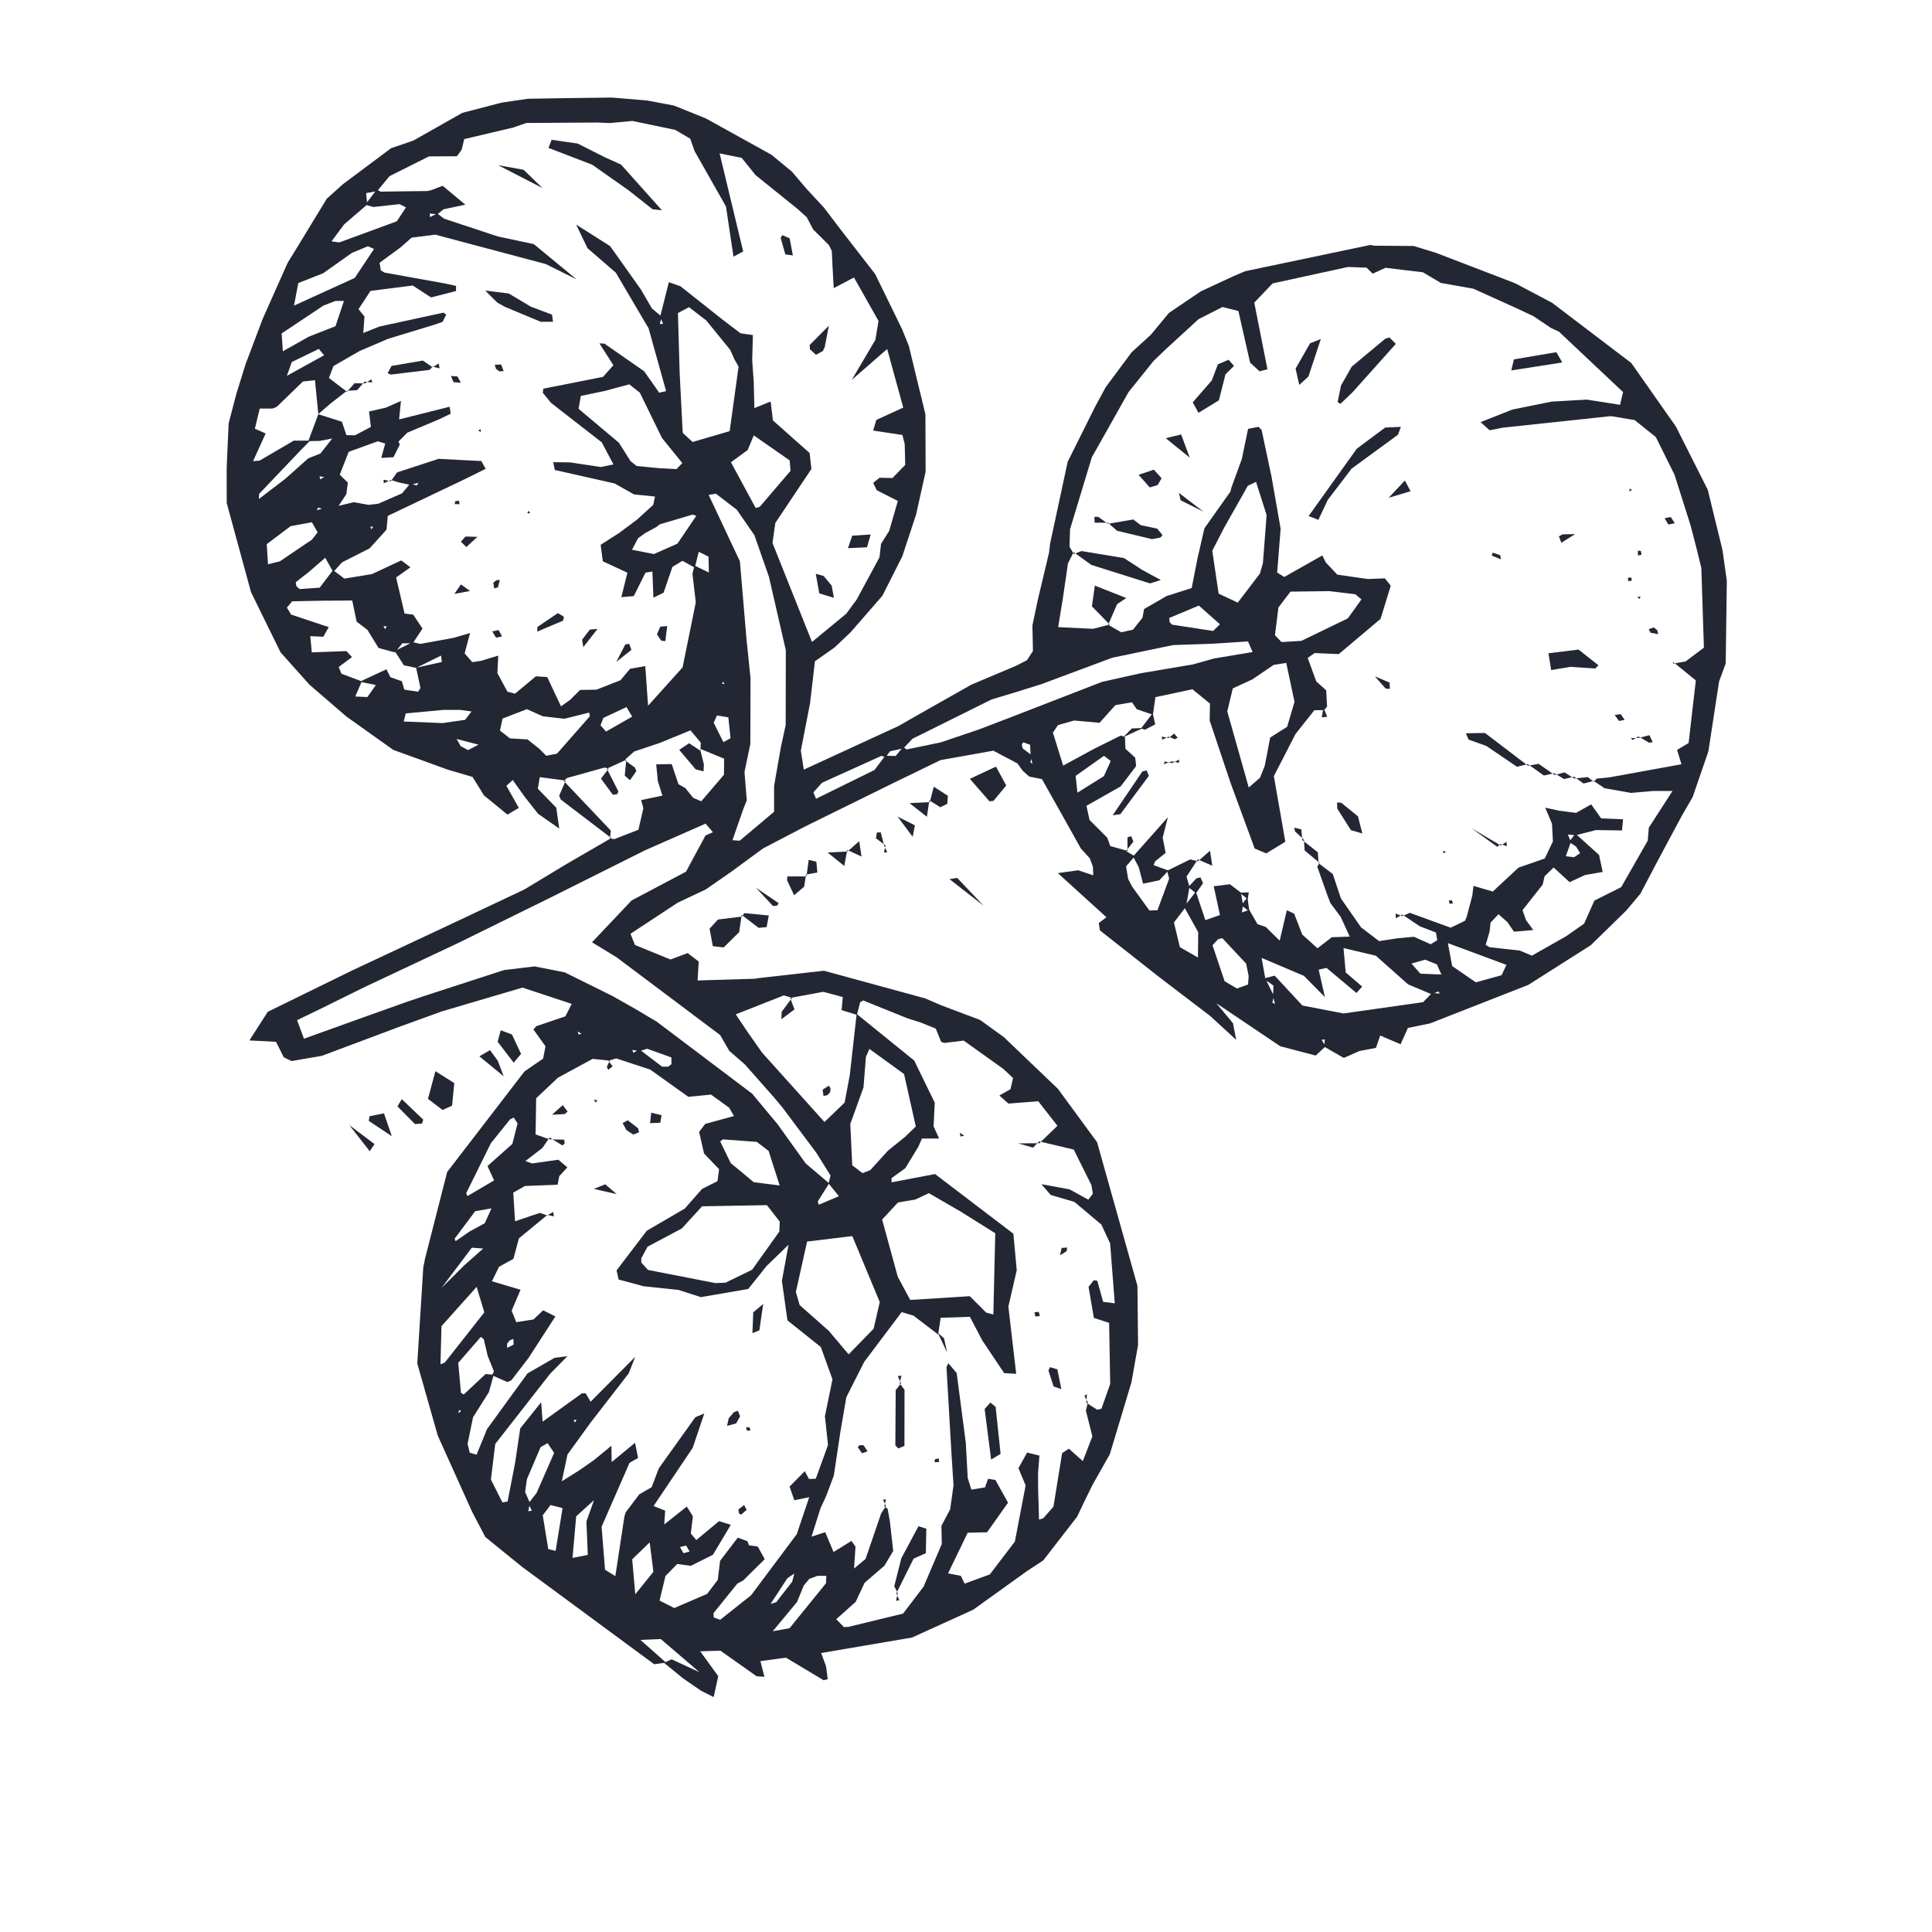 <?xml version="1.0" encoding="utf-8"?>
<!-- Generator: Adobe Illustrator 15.0.2, SVG Export Plug-In . SVG Version: 6.00 Build 0)  -->
<!DOCTYPE svg PUBLIC "-//W3C//DTD SVG 1.1//EN" "http://www.w3.org/Graphics/SVG/1.1/DTD/svg11.dtd">
<svg version="1.1" id="Layer_1" xmlns="http://www.w3.org/2000/svg" xmlns:xlink="http://www.w3.org/1999/xlink" x="0px" y="0px"
	 width="66px" height="66px" viewBox="0 0 66 66" enable-background="new 0 0 66 66" xml:space="preserve">
<g>
	<polygon fill="#232734" points="38.707,29.257 38.902,29.627 39.049,30.188 39.602,30.073 39.918,29.74 39.408,29.554 
		39.464,29.422 39.819,29.136 39.719,28.616 39.896,27.919 38.707,29.257 	"/>
	<polygon fill="#232734" points="51.268,28.883 50.262,28.29 51.146,28.926 51.261,28.836 51.268,28.883 	"/>
	<polygon fill="#232734" points="44.545,28.686 44.568,29.053 45.081,29.48 45.043,29.486 45.02,29.118 44.487,28.696 
		44.545,28.686 	"/>
	<polygon fill="#232734" points="40.917,29.358 41.413,29.574 41.336,29.062 40.925,29.422 40.917,29.358 	"/>
	<polygon fill="#232734" points="53.108,26.476 52.56,26.093 52.197,26.158 52.194,26.103 52.742,26.493 53.102,26.415 
		53.108,26.476 	"/>
	<polygon fill="#232734" points="40.591,30.304 40.858,30.514 41.097,30.172 41.011,29.976 40.878,30 40.591,30.304 	"/>
	<polygon fill="#232734" points="44.487,28.696 44.455,28.333 44.21,28.275 44.241,28.404 44.545,28.686 44.487,28.696 	"/>
	<polygon fill="#232734" points="38.464,29.073 38.718,28.751 38.643,28.565 38.517,28.602 38.515,29.069 38.464,29.073 	"/>
	<polygon fill="#232734" points="39.378,24.364 38.977,24.886 39.114,24.928 39.464,24.745 39.378,24.364 	"/>
	<polygon fill="#232734" points="39.046,24.871 38.667,24.884 38.37,25.184 39.046,24.871 	"/>
	<polygon fill="#232734" points="53.771,26.532 54.096,26.767 54.444,26.677 54.447,26.71 54.241,26.547 53.776,26.595 
		53.771,26.532 	"/>
	<polygon fill="#232734" points="39.32,17.25 38.937,16.978 39.32,17.25 	"/>
	<polygon fill="#232734" points="37.849,17.895 37.518,17.656 37.384,17.658 37.395,17.855 37.846,17.857 37.849,17.895 	"/>
	<polygon fill="#232734" points="49.635,30.859 49.599,30.754 49.491,30.767 49.524,30.875 49.635,30.859 	"/>
	<polygon fill="#232734" points="42.614,30.649 42.404,30.926 42.682,31.141 42.614,30.649 	"/>
	<polygon fill="#232734" points="55.982,25.21 55.708,25.216 55.775,25.278 55.974,25.157 55.982,25.21 	"/>
	<polygon fill="#232734" points="45.196,24.257 45.154,24.508 45.34,24.484 45.242,24.251 45.196,24.257 	"/>
	<polygon fill="#232734" points="42.35,30.498 42.623,30.715 42.661,30.483 42.35,30.498 	"/>
	<polygon fill="#232734" points="40.034,26.006 40.277,26.061 40.28,25.949 40.043,26.069 40.034,26.006 	"/>
	<polygon fill="#232734" points="47.909,31.297 47.674,31.208 47.687,31.37 47.902,31.241 47.909,31.297 	"/>
	<polygon fill="#232734" points="39.92,25.165 40.138,25.255 40.231,25.202 40.109,25.059 39.926,25.212 39.92,25.165 	"/>
	<path fill="#232734" d="M45.23,35.753l0.031-0.245l-0.11,0.013l0.129,0.227l-0.334,0.311l-1.212-0.318l-2.181-1.469l0.568,0.684
		l0.109,0.567l-0.887-0.815l-1.744-1.33l-2.025-1.595l-0.038-0.252l0.262-0.196l-1.661-1.508l0.695-0.097l0.517,0.172l-0.015-0.299
		l-0.105-0.281l-0.305-0.336l-0.662-1.184l-0.668-1.186l-0.436-0.087l-0.225-0.203l-0.173-0.245l-0.827-0.436l-1.804,0.322
		l-1.757,0.854l-2.846,1.402l-1.458,0.76l-1.091,0.801l-0.867,0.601l-0.956,0.451L21.538,31.9l0.154,0.382l1.213,0.496l0.586-0.219
		l0.379,0.289l-0.04,0.646l1.943-0.058l0.148-0.023l2.227-0.251l3.457,0.944l0.55,0.237l1.326,0.5l0.814,0.588l1.845,1.765
		l1.338,1.823l1.379,4.908l0.021,2.022l-0.228,1.281l-0.736,2.448l-0.593,1.05l-0.265,0.54l-0.258,0.542l-1.157,1.494l-0.568,0.375
		l-1.827,1.312l-2.09,0.95l-3.104,0.529l0.168,0.454l0.058,0.439l-0.141,0.037l-1.286-0.771l-0.874,0.118l0.137,0.535l-0.267-0.018
		l-1.236-0.874l-0.691,0.021l0.616,0.849l-0.155,0.716l-0.425-0.214l-0.621-0.426l-0.652-0.533l0.26-0.118l0.949,0.437l-1.319-1.13
		l-0.696,0.029l0.876,0.777l-0.405,0.055l-4.52-3.332l-1.248-1.014l-0.448-0.854l-1.178-2.613l-0.699-2.462l0.205-3.281l0.059-0.297
		l0.757-2.963l2.642-3.436l0.636-0.438l0.081-0.419l-0.412-0.577l0.101-0.112l0.992-0.336l0.214-0.425l-1.68-0.556l-2.753,0.812
		l-1.417,0.513l-2.687,1.007l-1.036,0.177l-0.262-0.129l-0.267-0.528l-0.908-0.047l0.628-0.979l2.889-1.415l3.552-1.665l2.323-1.098
		l1.413-0.853l1.563-0.907l-0.05,0.013l0.146,0.028l0.826-0.322l0.169-0.736l-0.076-0.277l0.726-0.152l-0.155-0.492l-0.057-0.576
		l0.53-0.01l0.231,0.688l0.232,0.129l0.271,0.336l0.276,0.117l0.776-0.907l0.003-0.549l-0.82-0.338l0.013,0.062l0.011-0.271
		l-0.352-0.419l-1.055,0.432l-0.868,0.29l-0.324,0.29l0.054-0.009l-0.662,0.304l0.061-0.005l-0.146-0.03l-1.275,0.355l-0.113,0.097
		l0.064-0.009l-0.885-0.117l-0.066,0.395l0.63,0.648l0.102,0.714L18.381,27.8l-0.463-0.588l-0.402-0.566l-0.217,0.2l0.425,0.753
		l-0.389,0.229l-0.802-0.657l-0.391-0.63l-0.851-0.25l-0.991-0.361l-0.861-0.31l-1.602-1.14l-1.264-1.089l-0.989-1.106l-1.01-2.059
		l-0.829-3.043l-0.001-1.209l0.067-1.513l0.266-1.017l0.313-1.005l0.585-1.549l0.854-1.917l0.239-0.386l1.096-1.8l0.559-0.501
		l1.637-1.223l0.758-0.26l1.677-0.948l1.349-0.351l0.892-0.13l1.36-0.022l1.513-0.019l1.202,0.101l0.912,0.172l1.095,0.442
		l2.233,1.237l0.704,0.58l0.485,0.572l0.613,0.662L28.7,7.82l1.197,1.542l0.921,1.887l0.227,0.56l0.569,2.346l0.006,1.961
		l-0.325,1.463l-0.472,1.429l-0.68,1.345l-1.087,1.248l-0.546,0.518l-0.671,0.472l-0.165,1.424l-0.316,1.632l0.101,0.645l3.235-1.49
		l1.048-0.598l1.442-0.815l1.528-0.645l0.373-0.192l0.202-0.312l-0.018-0.874l0.187-0.887l0.383-1.608l0.034-0.299l0.6-2.795
		l0.941-1.889l0.358-0.66l0.883-1.19l0.668-0.611l0.609-0.736l1.086-0.736l1.097-0.51l0.417-0.179l4.279-0.898l0.147,0.026
		l1.332,0.009l0.743,0.226l2.663,1.022l0.136,0.063l1.193,0.632l2.703,2.055l1.525,2.173l1.087,2.157l0.504,2.065l0.147,1.048
		l-0.038,2.822l-0.226,0.613l-0.366,2.389l-0.537,1.56l-0.377,0.653l-0.781,1.457l-0.628,1.195l-0.483,0.574l-1.215,1.186
		l-2.131,1.353l-3.359,1.317l-0.753,0.153l-0.251,0.558l-0.696-0.299l-0.145,0.423l-0.569,0.108l-0.528,0.235L45.23,35.753
		L45.23,35.753z M11.171,16.31l-0.255-0.038l0.024,0.102l0.222-0.127l0.425-0.05l0.296,0.289l-0.051,0.394l-0.309,0.469l-0.43,0.053
		l-0.229-0.062l-0.041,0.089l0.264-0.077l0.43-0.06l0.571-0.137l0.502,0.092l0.333-0.039l0.811-0.354l0.278-0.334l0.229,0.064
		l0.054-0.091l-0.276,0.071l-0.408-0.087l-0.262-0.082l0.005,0.046l0.209-0.302l1.419-0.464l1.462,0.075l0.146,0.267l-0.64,0.318
		l-2.702,1.288l-0.045,0.472l-0.577,0.638l-0.942,0.478l-0.3,0.332l-0.274-0.489l-0.554,0.481l-0.453,0.354l0.022,0.139l0.111,0.095
		l0.685-0.048l0.458-0.601l0.383,0.292l0.946-0.155l1-0.467l0.313,0.235l-0.489,0.349l0.289,1.232l0.294,0.036l0.319,0.477
		l-0.332,0.502h-0.356l-0.254,0.312l-0.559-0.151l-0.382-0.62l-0.368-0.28l-0.15-0.722l-1.02,0.007l-1.032,0.02l-0.18,0.215
		l0.144,0.238l1.285,0.429l-0.184,0.329l-0.446-0.021l0.051,0.555l1.186-0.044l0.187,0.206l-0.455,0.338l0.095,0.229l0.696,0.261
		l-0.223,0.517l0.413,0.019l0.29-0.411l-0.552-0.112l0.914-0.426l0.135,0.27l0.39,0.138l0.086,0.287l0.469,0.072l0.082-0.125
		l-0.149-0.695l0.879-0.195l-0.027-0.219l-0.851,0.419l-0.419-0.088l-0.313-0.489l0.613-0.302l0.264,0.06l1.133-0.206l0.563-0.165
		l-0.184,0.696l0.261,0.298l0.298-0.044l0.589-0.179l-0.029,0.598l0.342,0.634l0.26,0.069l0.711-0.593l0.389,0.024l0.47,1.001
		l0.309-0.218l0.343-0.342l0.56-0.009l0.819-0.322l0.329-0.392l0.519-0.092l0.096,1.354l1.179-1.31l0.451-2.219l-0.114-0.983
		l0.07-0.277l0.491,0.239l-0.012-0.543l-0.334-0.166l-0.135,0.542l-0.421-0.233l-0.343,0.208l-0.304,0.884l-0.346,0.166
		l-0.035-0.893l-0.236,0.039l-0.399,0.801l-0.426,0.036l0.208-0.835l-0.84-0.391l-0.074-0.562l0.64-0.411l0.603-0.45l0.552-0.503
		l0.062-0.285L21.66,16.89l-0.664-0.374l-2.043-0.461l-0.054-0.266l0.58,0.007l1.045,0.159l0.433-0.09l-0.4-0.755L18.82,13.76
		l-0.278-0.345l0.018-0.137l2.04-0.404l0.354-0.397l-0.477-0.746l0.17,0.007l1.359,0.945l0.513,0.732l0.237-0.053l-0.6-2.147
		l-1.118-1.899l-0.969-0.839l-0.386-0.804l1.159,0.734l1.052,1.483l0.375,0.644l0.339,0.287l-0.068,0.243l0.114,0.001l-0.105-0.238
		l0.3-1.187l0.396,0.139l1.427,1.13l0.625,0.477l0.423,0.059l-0.024,0.858l0.053,0.753l0.021,0.885l0.555-0.225l0.079,0.647
		l1.253,1.112l0.062,0.546l-1.232,1.842l-0.098,0.685l1.35,3.382l1.169-0.964l0.356-0.482l0.781-1.446l0.052-0.459l0.277-0.437
		l0.298-1.029l-0.722-0.366l-0.121-0.25l0.218-0.177l0.44,0.01l0.436-0.449l-0.017-0.713l-0.079-0.308l-0.998-0.151l0.107-0.364
		l0.92-0.421l-0.549-2.001l-1.21,1.054l0.807-1.368l0.107-0.645l-0.838-1.485l-0.691,0.364L28.44,9.097l-0.024-0.525l-0.103-0.205
		L27.78,7.84l-0.221-0.419L27.23,7.124l-1.419-1.142l-0.473-0.589L24.583,5.24l0.805,3.35l-0.331,0.177l-0.257-1.714l-1.074-1.895
		l-0.147-0.42l-0.513-0.301l-1.46-0.305l-0.774,0.072l-0.443-0.018l-2.405,0.015l-0.426,0.146l0.037-0.005l-1.736,0.41l-0.09,0.366
		l-0.161,0.22l-0.954,0.005l-1.346,0.674l-0.423,0.511l-0.377,0.07l0.037,0.389l-0.789,0.679l-0.431,0.579l0.267,0.037l1.965-0.723
		l0.311-0.474l-0.219-0.111L12.75,7.071l-0.273-0.079l0.396-0.522l0.124,0.076l1.602-0.02l0.141-0.033l0.383-0.146l0.773,0.645
		L15.151,7.15L14.94,7.321l-0.258-0.026l0.01,0.122l0.245-0.124l0.234,0.177l1.839,0.609l1.226,0.26l1.462,1.206L18.645,9.02
		l-3.778-1.004l-0.804,0.102l-0.387,0.339l-0.709,0.52l0.041,0.257l0.127,0.078l2.046,0.368l0.398,0.086l-0.001,0.176l-0.852,0.219
		l-0.626-0.407l-1.443,0.184l-0.41,0.624l0.204,0.251l-0.041,0.562l0.553-0.22l2.188-0.475l0.092,0.069l-0.123,0.246l-0.282,0.098
		l-1.581,0.482l-0.967,0.413l-0.899,0.518l-0.154,0.407l0.619,0.472l-0.006-0.033l-0.552,0.428l-0.424,0.365l-0.114-1.158
		l-0.412,0.046l-0.893,0.865l-0.138,0.058l-0.444,0.002l-0.166,0.687l0.368,0.163l-0.429,0.946l0.222-0.018l1.166-0.682h0.56
		l-0.314,0.319L8.854,16.87l-0.012,0.177l0.902-0.688l0.786-0.701l0.417-0.166l0.46-0.585l0.437-0.042l0.283,0.006l0.543-0.287
		l-0.062-0.526l0.573-0.132l0.516-0.228l-0.063,0.63l1.726-0.433l0.037,0.237l-0.391,0.19l-1.092,0.459l-0.308,0.312l-0.429,0.065
		l-0.272-0.083l-0.993,0.36l-0.318,0.814L11.171,16.31L11.171,16.31z M42.463,30.92l-0.038,0.252l0.252-0.092l0.281,0.491
		l0.281,0.095l0.477,0.468l0.244-1.038l0.25,0.115l0.277,0.715l0.521,0.469l0.489-0.378l0.612-0.021l-0.308-0.671l-0.354-0.479
		l-0.108-0.279l-0.339-0.961l0.079-0.125l-0.037,0.006l0.488,0.372l0.278,0.834l0.69,0.989l0.614,0.468l0.634-0.098l0.554-0.05
		l0.576,0.255l0.223-0.139l-0.044-0.261l-0.549-0.212l-0.606-0.404l0.007,0.057l0.254-0.115l1.396,0.508l0.489-0.235l0.06-0.139
		l0.191-0.727l0.039-0.327l0.66,0.194l0.879-0.818l0.896-0.31l0.279-0.584l-0.031-0.602l-0.232-0.552l0.47,0.103l0.586,0.075
		l0.514-0.291l0.341,0.479l0.748,0.031L55.41,28.37l-0.889-0.014l-0.692,0.177l-0.268-0.024l0.105,0.249l-0.175,0.493l0.284,0.033
		l0.204-0.139l-0.137-0.226l-0.241-0.157l0.217-0.286l0.808,0.729l0.124,0.582l-0.599,0.104l-0.532,0.245l-0.545-0.501l-0.309,0.301
		L52.7,30.22l-0.688,0.872l0.12,0.343l0.247,0.336l-0.659,0.057l-0.224-0.326l-0.305-0.271l-0.271,0.287l-0.032,0.298l-0.135,0.462
		l0.129,0.079l1.037,0.116l0.413,0.173l1.167-0.661l0.615-0.43l0.353-0.79l0.916-0.459l0.907-1.589l0.036-0.442l0.809-1.253h-0.684
		l-0.731,0.065l-0.908-0.161l-0.368-0.248l0.003,0.033l0.097-0.112l0.434-0.043l2.464-0.448l-0.151-0.491l0.394-0.234l0.247-2.139
		l-0.781-0.636l0.009,0.062l0.421-0.073l0.627-0.472l-0.088-2.722l-0.18-0.733l-0.19-0.729l-0.546-1.724l-0.638-1.286l-0.722-0.58
		l-0.81-0.136l-3.706,0.396l-0.441,0.088l-0.307-0.279l1.086-0.429l1.337-0.271l1.206-0.069l1.134,0.178l0.104-0.435l-0.993-0.935
		l-1.199-1.13l-0.271-0.125L52.383,10.8l-0.54-0.254l-1.512-0.684l-1.108-0.196l-0.614-0.364L47.33,9.148l-0.436,0.2l-0.21-0.204
		L46.05,9.12l-2.576,0.562l-0.626,0.656l0.449,2.276l-0.268,0.071l-0.324-0.297l-0.4-1.764l-0.543-0.136l-0.818,0.416l-1.102,1.01
		l-0.434,0.416l-0.855,1.064l-1.256,2.232l-0.742,2.449l-0.019,0.6l0.145,0.25l-0.004-0.065l-0.194,0.387l-0.173,1.188l-0.162,0.989
		l1.195,0.057l0.565-0.145l-0.053,0.007l0.447,0.256l0.4-0.087l0.327-0.409l0.054-0.298l0.771-0.443l0.855-0.274l0.198-1.007
		l0.237-1.032l0.89-1.257l0.029-0.126l0.36-0.988l0.213-1.027l0.357-0.07l0.105,0.107l0.34,1.602l0.31,1.77l-0.118,1.499
		l0.243,0.151l1.299-0.735l0.12,0.24l0.393,0.416l1.04,0.149l0.584-0.023l0.201,0.253l-0.348,1.132l-1.429,1.203l-0.824-0.036
		l-0.236,0.169l0.294,0.803l0.337,0.3l0.031,0.555l-0.097,0.117l-0.046,0.006L44.9,24.262l-0.644,0.813l-0.739,1.44l0.392,2.241
		l-0.652,0.397l-0.396-0.167l-0.823-2.24l-0.714-2.131l0.01-0.58l-0.599-0.489l-1.264,0.27l-0.085,0.602l-0.553-0.191l-0.162-0.236
		l-0.568,0.097l-0.541,0.604l-0.866-0.078l-0.551,0.154l-0.176,0.259l0.35,1.127l1.056-0.573l0.911-0.454l0.142,0.045l0.02,0.407
		l0.333,0.305l0.032,0.285l-0.529,0.695l-0.68,0.387l-0.489,0.275l0.105,0.484l0.606,0.606l0.104,0.286l0.587,0.167l-0.051,0.004
		l0.301,0.177l-0.299,0.345l0.07,0.425l0.131,0.258l0.596,0.825l0.276-0.008l0.399-1.079l-0.069-0.271l0.787-0.386l0.269,0.063
		l-0.008-0.064l-0.386,0.589l0.103,0.352l-0.12,0.674l-0.412,0.54l0.203,0.843l0.617,0.354l0.009-0.866l-0.483-0.866l0.402-0.52
		l0.325,0.975l0.499-0.174l-0.213-0.983l0.552-0.07l0.379,0.289L42.463,30.92L42.463,30.92z M16.584,24.258L16.15,24.31l-0.42-0.058
		l-0.585-0.001l-1.284,0.121l-0.069,0.276l1.327,0.053l0.77-0.11l0.256-0.337l0.433-0.062L17,23.9L16.584,24.258L16.584,24.258z
		 M35.208,25.821l-0.019-0.379l-0.233-0.083l-0.051,0.08l0.032,0.129l0.331,0.247l-0.069,0.224l0.073,0.054L35.208,25.821
		L35.208,25.821z M43.488,34.034l0.015-0.364l-0.339-0.241l0.381-0.099l0.947,1.02l1.406,0.271l2.717-0.385l0.298-0.31l0.274,0.013
		l-0.056-0.072l-0.214,0.103l-0.815-0.343L47,32.648l-1.103-0.26l0.075,0.833l0.562,0.482l-0.196,0.218l-1.022-0.856l-0.268,0.059
		l0.213,0.939l-0.719-0.728l-1.443-0.611l0.123,0.692l0.299,0.613l-0.056,0.223l0.09,0.044L43.488,34.034L43.488,34.034z
		 M21.849,35.908l-0.247-0.042l0.034,0.1l0.203-0.12l0.776,0.591l0.211,0.002l0.111-0.085l-0.001-0.23l-0.826-0.297L21.849,35.908
		L21.849,35.908z M30.241,25.819l0.359,0.005l0.253-0.312l0.118,0.09l1.165-0.241l1.286-0.435l0.986-0.376l3.238-1.256l1.332-0.297
		l1.773-0.299l0.713-0.201l1.327-0.223l-0.157-0.362l-1.207,0.078l-1.355,0.047l-2.074,0.432l-2.402,0.895l-0.861,0.271
		l-0.864,0.261l-2.7,1.341l-0.309,0.327l-0.459,0.102l-0.152,0.212l-0.136-0.058l-2.034,0.92l-0.293,0.327l0.089,0.22l1.996-0.983
		L30.241,25.819L30.241,25.819z M18.051,51.359l0.278-0.354l0.601-1.373l-0.223-0.331l-0.239,0.135L18,50.531l-0.061,0.438
		l0.167,0.383l-0.062,0.272l0.124-0.015L18.051,51.359L18.051,51.359z M26.994,34.092l0.064-0.006l-0.281-0.082l-1.642,0.648
		l0.403,0.602l0.498,0.708l2.129,2.367l0.688-0.661l0.177-0.94l0.234-2.091l1.967,1.593l0.701,1.439l-0.039,0.809l0.188,0.415
		l-0.586,0.001l-0.128,0.288l-0.441,0.726l-0.471,0.34l0.004,0.142l1.483-0.283l2.676,2.038l0.115,1.247l-0.286,1.243l0.267,2.296
		l-0.41-0.023l-0.749-1.118l-0.422-0.806l-0.999,0.034l-0.085,0.57l-0.843-0.644l-0.405-0.12l-1.278,1.699l-0.612,1.208
		l-0.203,1.188l-0.224,1.49l-0.263,0.702l-0.19,0.408l-0.309,0.976l0.468-0.153l0.285,0.677l0.611-0.379l0.138,0.195l-0.048,0.748
		l0.392-0.327l0.534-1.558l0.163-0.249l-0.057,0.006l0.115,0.092l0.077,0.429l0.113,1.008l-0.301,0.503l-0.677,0.584l-0.305,0.651
		l-0.663,0.593l0.263,0.269l0.15-0.007l1.869-0.454l0.702-0.921l0.621-1.454l-0.012-0.624l0.299-0.564l0.114-0.822l-0.068-1.051
		l-0.172-2.983l0.062-0.135l0.286,0.337l0.312,2.383l0.065,1.202l0.126,0.398l0.465-0.078l0.104-0.294l0.252,0.041l0.431,0.776
		l-0.718,1.011l-0.66,0.015l-0.671,1.388l0.436,0.085l0.129,0.268l0.863-0.318l0.854-1.12l0.368-1.919l-0.246-0.589l0.297-0.534
		l0.42,0.105l-0.047,0.603l0.004,0.604l0.015,0.452l0.014,0.528l0.144-0.046l0.349-0.396l0.297-1.83l0.231-0.151l0.476,0.424
		l0.326-0.847l-0.221-0.872l0.063-0.282l-0.054,0.006l0.379,0.24l0.143-0.035l0.299-0.846l-0.037-2.086l-0.521-0.171l-0.182-1.059
		l0.178-0.227l0.121,0.018l0.199,0.719l0.398,0.052l-0.158-2.045l-0.299-0.644l-0.921-0.776l-0.809-0.236l-0.319-0.369l0.962,0.176
		l0.641,0.353l0.154-0.205l-0.049-0.295l-0.604-1.212l-1.184-0.28l0.009,0.066l0.618-0.598l-0.655-0.839L34.451,37.7l-0.312-0.275
		l0.38-0.216l0.089-0.381l-0.33-0.31l-1.357-0.97l-0.661,0.081l-0.109-0.038l-0.183-0.452l-0.53-0.214l-0.426-0.133l-1.522-0.614
		l-0.104,0.055l-0.112,0.437l-0.524-0.163l0.041-0.446l-0.665-0.179L26.994,34.092L26.994,34.092z M25.002,28.759l-0.25-0.057
		l0.244-0.001l0.274,0.019l1.174-0.989v-0.883l0.235-1.341l0.161-0.737l0.005-2.555l-0.576-2.507l-0.498-1.426l-0.6-0.868
		l-0.712-0.547l-0.251,0.038l1.068,2.271l0.223,2.63l0.139,1.354l-0.005,2.251l-0.2,0.961l0.078,0.972l-0.117,0.289L25.002,28.759
		L25.002,28.759z M28.305,40.428l0.066-0.271l-0.473-0.761l-1.169-1.563l-0.288-0.344l-0.993-1.125l-0.536-0.466l-0.31-0.539
		l-3.534-2.654l-0.844-0.515l1.354-1.43l1.856-0.981l0.667-1.238l0.253-0.111l-0.251-0.293l-2.07,0.912l-3.23,1.615l-3.112,1.532
		l-3.27,1.54l-1.479,0.731l-0.793,0.384l0.235,0.633l1.977-0.711l1.562-0.557l0.568-0.191l2.727-0.886l1.045-0.125l1.029,0.203
		l1.619,0.802l0.786,0.444l0.737,0.438l3.263,2.463l0.865,1.04l0.963,1.342l0.8,0.678l-0.39,0.62l0.035,0.112l0.688-0.292
		L28.305,40.428L28.305,40.428z M16.868,46.962l-0.167,0.597l-0.541,0.856l-0.187,0.911l0.075,0.302l0.233,0.066l0.356-0.873
		l1.383-1.903l0.925-0.533l0.438-0.055l-0.592,0.602l-1.873,2.396l-0.148,1.217l0.394,0.78l0.176-0.032l0.256-1.316l0.176-1.181
		l0.713-0.892l0.052,0.661l1.344-0.968l0.127,0.001l0.168,0.287l1.523-1.533l-0.223,0.566L20.174,48.6l-0.788,1.088l-0.194,0.915
		l0.61-0.383l0.49-0.343l0.595-0.489l0.008,0.559l0.799-0.66l0.104,0.519l-0.293,0.167l-0.954,2.183l0.118,1.469l0.352,0.218
		l0.309-2.034l0.044-0.145l0.464-0.614l0.423-0.246l0.231-0.608l0.026-0.053l1.235-1.728l0.307-0.13l-0.396,1.175l-1.337,1.988
		l0.396,0.158l-0.032,0.471l0.771-0.611l0.208,0.333l-0.071,0.59l0.188,0.221l0.776-0.645l0.403,0.124l-0.611,1.025l-0.757,0.377
		l-0.463-0.063l-0.402,0.411l-0.202,0.839l0.503,0.255l1.123-0.484l0.363-0.478l0.079-0.65l0.604-0.793l0.328,0.121l0.057,0.142
		l0.298,0.04l0.238,0.433l-0.738,0.729l-0.196,0.103l-0.815,1.011l0.006,0.148l0.221,0.08l1.057-0.84l1.558-2.083l0.427-1.266
		l-0.51,0.104l-0.161-0.467l0.519-0.525l0.145,0.268l0.231-0.011l0.418-1.153l-0.106-0.978l0.258-1.264l-0.398-1.104l-1.14-0.91
		l-0.19-1.352l0.228-1.232l-0.75,0.726l-0.628,0.786l-1.616,0.278l-0.764-0.246l-1.199-0.127l-0.849-0.229l-0.069-0.312l1.031-1.354
		l1.298-0.757l0.59-0.671l0.529-0.266l0.053-0.409l-0.513-0.537l-0.169-0.737l0.207-0.271l0.984-0.271l-0.16-0.28l-0.623-0.452
		l-0.776,0.076l-1.304-0.931l-1.161-0.382l-0.266,0.084l0.049-0.006l-0.588-0.061l-1.186,0.644l-0.742,0.701l-0.02,1.236l0.48,0.168
		l-0.003-0.063l-0.243,0.356l-0.582,0.447l0.229,0.083l0.897-0.127l0.307,0.261l-0.276,0.3l-0.057,0.293l-1.116,0.044l-0.398,0.225
		l0.06,0.98l0.847-0.287l0.261,0.089l-0.003-0.02l-0.974,0.803l-0.187,0.699l-0.491,0.27l-0.242,0.495l0.977,0.29l-0.304,0.716
		l0.158,0.391l0.589-0.092l0.329-0.313l0.418,0.21l-0.914,1.413l-0.589,0.768l-0.137,0.06l-0.525-0.232l0.066-0.133l-0.213-0.528
		l-0.135-0.571l-0.1-0.079l-0.771,0.887l0.092,1.023l0.095,0.059l0.748-0.7L16.868,46.962L16.868,46.962z M34,42.13l-1.174-0.736
		l-1.093-0.633l-0.465,0.217l-0.593,0.101l-0.54,0.583l0.533,1.951l0.427,0.795l2.035-0.128l0.558,0.559l0.246,0.066L34,42.13
		L34,42.13z M23.985,41.209l-0.692,0.756L22.12,42.59l-0.212,0.394v0.148l0.231,0.252l2.3,0.448l0.347-0.014l0.908-0.442
		l0.929-1.303l0.014-0.342l-0.438-0.561L23.985,41.209L23.985,41.209z M29.116,42.226l-1.544,0.188l-0.384,1.72l0.129,0.449
		l0.998,0.883l0.676,0.801l0.853-0.876l0.21-0.911L29.116,42.226L29.116,42.226z M25.231,12.524l-0.148-0.26l-0.136-0.31
		l-0.818-1.006l-0.592-0.454l-0.378,0.2l0.06,2.073l0.104,2.02l0.338,0.312l1.266-0.371L25.231,12.524L25.231,12.524z
		 M29.114,39.808l0.352,0.269l0.264-0.104l0.604-0.665l0.577-0.465l0.374-0.36l-0.401-1.792L29.7,35.833l-0.119,0.27l-0.082,1.041
		l-0.35,0.973l-0.102,0.277L29.114,39.808L29.114,39.808z M43.391,25.196l0.58-0.368l0.251-0.853l-0.282-1.329l-0.429,0.068
		l-0.732,0.497l-0.665,0.306l-0.189,0.784l0.734,2.601l0.384-0.331l0.164-0.413L43.391,25.196L43.391,25.196z M23.111,16.025
		l0.197-0.207l-0.694-0.856l-0.757-1.549l-0.359-0.284l-0.846,0.228l-0.811,0.169l-0.076,0.44l1.377,1.157l0.399,0.632l0.208,0.164
		l0.769,0.075L23.111,16.025L23.111,16.025z M41.413,18.815l0.217,1.464l0.654,0.308l0.757-0.994l0.102-0.355l0.126-1.642
		l-0.361-1.134l-0.279,0.131l-0.807,1.427L41.413,18.815L41.413,18.815z M46.044,21.125l0.465-0.649l-0.211-0.176l-0.885-0.106
		l-1.328,0.017l-0.412,0.542l-0.119,0.947l0.225,0.234l0.678-0.041L46.044,21.125L46.044,21.125z M26.976,15.727l-1.226-0.853
		l-0.208,0.5l-0.572,0.418l0.846,1.563l0.138-0.041l1.052-1.229L26.976,15.727L26.976,15.727z M18.659,25.818l0.368-0.071
		l1.123-1.279l-0.024-0.125l-0.848,0.211l-0.736-0.085L18,24.226l-0.832,0.321l-0.089,0.409l0.341,0.268l0.599,0.035l0.408,0.323
		L18.659,25.818L18.659,25.818z M15.081,45.304l-0.033,1.302l0.146-0.058l1.351-1.716l-0.262-0.871L15.081,45.304L15.081,45.304z
		 M26.634,40.497l-0.377-1.18l-0.405-0.309l-1.162-0.085l-0.086,0.072l0.357,0.735l0.787,0.655L26.634,40.497L26.634,40.497z
		 M12.119,9.494l0.659-0.989L12.57,8.412l-0.55,0.228l-0.979,0.694L10.19,9.67l-0.147,0.771L12.119,9.494L12.119,9.494z
		 M15.969,40.86l0.91-0.536l-0.225-0.49l0.849-0.757l0.178-0.699l-0.132-0.201l-0.126,0.064l-0.653,0.812l-0.844,1.709L15.969,40.86
		L15.969,40.86z M9.621,11.391l0.042,0.61l0.883-0.498l0.916-0.36l0.287-0.863h-0.286l-0.411,0.157L9.621,11.391L9.621,11.391z
		 M22.34,18.927l0.802-0.355l0.645-0.952l-0.126-0.041l-1.121,0.333l-0.116,0.091l-0.389,0.212l-0.237,0.171L21.59,18.78
		L22.34,18.927L22.34,18.927z M9.112,18.589l0.043,0.688l0.408-0.103l1.093-0.739l0.195-0.249l-0.196-0.346l-0.728,0.135
		L9.112,18.589L9.112,18.589z M49.608,33.001l0.808,0.557l0.88-0.243l0.166-0.354l-2-0.742L49.608,33.001L49.608,33.001z
		 M26.398,55.726l0.574-0.104l1.246-1.536l0.01-0.252l-0.301-0.001l-0.278,0.102l-0.19,0.228l-0.231,0.562L26.398,55.726
		L26.398,55.726z M41.757,32.05l-0.146,0.035l-0.189,0.207l0.413,1.229l0.423,0.248l0.378-0.138l0.02-0.288l-0.086-0.424
		L41.757,32.05L41.757,32.05z M21.702,54.462l0.619-0.768l-0.126-1.005l-0.598,0.579L21.702,54.462L21.702,54.462z M19.557,53.221
		l0.523-0.103l-0.047-1.145l0.26-0.727l-0.609,0.554L19.557,53.221L19.557,53.221z M41.441,21.554l0.234-0.228l-0.72-0.639
		l-1.011,0.424l0.013,0.143l0.082,0.085L41.441,21.554L41.441,21.554z M18.809,51.413l-0.268,0.352l0.189,1.157l0.251,0.058
		l0.237-1.46L18.809,51.413L18.809,51.413z M36.806,27.079l0.905-0.564l0.233-0.519l-0.23-0.176l-0.968,0.685L36.806,27.079
		L36.806,27.079z M15.563,42.4l0.48-0.331l0.517-0.281l0.231-0.51l-0.559,0.099l-0.699,0.936L15.563,42.4L15.563,42.4z
		 M16.118,42.623l-1.035,1.374l0.79-0.784l0.634-0.561L16.118,42.623L16.118,42.623z M9.8,12.838l1.271-0.701l-0.179-0.218
		l-0.923,0.448L9.8,12.838L9.8,12.838z M21.402,24.155l-0.79,0.37l-0.098,0.252l0.189,0.214l0.893-0.51L21.402,24.155L21.402,24.155
		z M24.713,25.353l0.243-0.134l-0.074-0.713l-0.389-0.065l-0.112,0.248L24.713,25.353L24.713,25.353z M48.217,32.917l0.306,0.345
		l0.716,0.029l-0.152-0.346l-0.401-0.161L48.217,32.917L48.217,32.917z M27.135,53.753l-0.239,0.164l-0.571,0.874l0.192-0.057
		l0.546-0.703L27.135,53.753L27.135,53.753z M16.348,25.439l-0.75-0.195l0.141,0.247l0.251,0.134L16.348,25.439L16.348,25.439z
		 M23.35,53.061L23.559,53l-0.122-0.202l-0.208,0.053L23.35,53.061L23.35,53.061z M17.326,46.043l0.22-0.108l-0.008-0.196
		l-0.127,0.05l-0.088,0.112L17.326,46.043L17.326,46.043z M19.596,48.507l0.042,0.092l0.058-0.099L19.596,48.507L19.596,48.507z
		 M12.65,17.995l0.042,0.089l0.056-0.097L12.65,17.995L12.65,17.995z M13.099,21.393l0.054,0.1l0.059-0.098L13.099,21.393
		L13.099,21.393z M24.75,23.363l-0.048-0.076l-0.04,0.076H24.75L24.75,23.363z M15.66,48.278l0.091-0.075l-0.068-0.04L15.66,48.278
		L15.66,48.278z M19.763,35.34l0.106-0.021l-0.131-0.083L19.763,35.34L19.763,35.34z"/>
	<polygon fill="#232734" points="46.349,15.329 44.704,17.63 45.038,17.759 45.356,17.081 46.173,16.009 47.754,14.853 
		47.857,14.582 47.32,14.606 46.349,15.329 	"/>
	<polygon fill="#232734" points="47.684,11.747 47.461,11.527 47.32,11.573 46.178,12.524 45.812,13.166 45.695,13.736 
		45.792,13.795 46.215,13.39 47.684,11.747 	"/>
	<polygon fill="#232734" points="36.677,18.862 37.28,19.298 39.286,19.93 39.654,19.814 39.027,19.474 38.395,19.064 
		36.947,18.825 36.681,18.927 36.677,18.862 	"/>
	<polygon fill="#232734" points="52.99,22.89 53.641,22.781 54.495,22.838 54.605,22.727 53.925,22.19 52.898,22.317 52.99,22.89 	
		"/>
	<polygon fill="#232734" points="37.856,21.344 38.163,20.637 38.476,20.429 37.402,20.006 37.301,20.712 37.909,21.337 
		37.856,21.344 	"/>
	<polygon fill="#232734" points="40.942,14.103 41.639,13.675 41.864,12.788 42.155,12.5 41.97,12.29 41.604,12.447 41.395,12.999 
		40.746,13.743 40.942,14.103 	"/>
	<polygon fill="#232734" points="37.846,17.857 38.161,18.132 39.354,18.418 39.645,18.363 39.712,18.279 39.533,18.06 
		38.969,17.939 38.713,17.745 37.849,17.895 37.846,17.857 	"/>
	<polygon fill="#232734" points="52.197,26.158 50.728,25.039 50.076,25.05 50.169,25.266 50.776,25.483 51.822,26.194 
		52.194,26.103 52.197,26.158 	"/>
	<polygon fill="#232734" points="53.37,12.383 53.166,12.031 51.718,12.277 51.627,12.654 53.37,12.383 	"/>
	<polygon fill="#232734" points="45.121,11.583 44.755,11.727 44.259,12.593 44.385,13.149 44.698,12.863 45.121,11.583 	"/>
	<polygon fill="#232734" points="39.025,26.354 38.011,27.851 38.273,27.814 39.247,26.503 39.169,26.317 39.025,26.354 	"/>
	<polygon fill="#232734" points="46.54,28.473 46.39,27.888 45.821,27.425 45.677,27.413 45.682,27.622 46.15,28.36 46.54,28.473 	
		"/>
	<polygon fill="#232734" points="40.644,15.634 40.349,14.842 39.823,14.969 40.644,15.634 	"/>
	<polygon fill="#232734" points="38.896,16.22 39.277,16.651 39.546,16.57 39.682,16.338 39.417,16.045 38.896,16.22 	"/>
	<polygon fill="#232734" points="48.186,16.781 47.993,16.416 47.438,17.005 48.186,16.781 	"/>
	<polygon fill="#232734" points="41.114,17.48 40.274,16.84 40.334,17.092 41.114,17.48 	"/>
	<polygon fill="#232734" points="48.518,30.779 47.662,30.136 48.518,30.779 	"/>
	<polygon fill="#232734" points="53.808,18.246 53.379,18.254 53.255,18.322 53.338,18.541 53.808,18.246 	"/>
	<polygon fill="#232734" points="39.386,27.163 38.921,27.731 39.386,27.163 	"/>
	<polygon fill="#232734" points="46.969,23.106 47.339,23.526 47.481,23.532 47.468,23.317 46.969,23.106 	"/>
	<polygon fill="#232734" points="50.993,18.878 50.962,18.982 51.277,19.107 51.248,18.965 50.993,18.878 	"/>
	<polygon fill="#232734" points="56.494,21.433 56.322,21.496 56.385,21.615 56.648,21.664 56.615,21.529 56.494,21.433 	"/>
	<polygon fill="#232734" points="53.776,26.595 53.447,26.386 53.108,26.476 53.102,26.415 53.432,26.614 53.771,26.532 
		53.776,26.595 	"/>
	<polygon fill="#232734" points="55.16,24.425 55.306,24.628 55.5,24.595 55.368,24.396 55.16,24.425 	"/>
	<polygon fill="#232734" points="55.974,25.157 56.335,25.372 56.461,25.353 56.345,25.115 55.982,25.21 55.974,25.157 	"/>
	<polygon fill="#232734" points="56.995,17.92 57.213,17.875 57.077,17.663 56.864,17.703 56.995,17.92 	"/>
	<polygon fill="#232734" points="51.261,28.836 51.482,28.906 51.461,28.762 51.268,28.883 51.261,28.836 	"/>
	<polygon fill="#232734" points="55.954,18.807 55.952,18.977 56.076,18.951 56.055,18.824 55.954,18.807 	"/>
	<polygon fill="#232734" points="55.75,19.829 55.717,19.721 55.607,19.742 55.634,19.857 55.75,19.829 	"/>
	<polygon fill="#232734" points="55.668,16.792 55.752,16.733 55.669,16.69 55.668,16.792 	"/>
	<polygon fill="#232734" points="55.937,20.38 56.001,20.468 56.045,20.388 55.937,20.38 	"/>
	<polygon fill="#232734" points="49.31,29.153 49.389,29.101 49.305,29.057 49.31,29.153 	"/>
	<polygon fill="#232734" points="40.043,26.069 39.789,26.014 39.753,26.106 40.034,26.006 40.043,26.069 	"/>
	<polygon fill="#232734" points="39.926,25.212 39.688,25.163 39.703,25.269 39.92,25.165 39.926,25.212 	"/>
	<polygon fill="#232734" points="18.845,4.776 18.737,5.053 19.25,5.25 20.228,5.625 21.463,6.494 22.294,7.149 22.612,7.184 
		21.215,5.621 20.671,5.377 19.734,4.904 18.845,4.776 	"/>
	<polygon fill="#232734" points="18.892,10.991 18.857,10.748 18.133,10.476 17.378,10.025 16.575,9.927 16.99,10.338 
		17.248,10.482 18.475,10.994 18.892,10.991 	"/>
	<polygon fill="#232734" points="18.533,6.425 17.887,5.8 17.017,5.643 18.533,6.425 	"/>
	<polygon fill="#232734" points="14.779,12.546 14.445,12.318 13.377,12.5 13.242,12.746 13.346,12.797 14.678,12.635 
		14.775,12.524 14.779,12.546 	"/>
	<polygon fill="#232734" points="28.487,20.424 28.411,20.005 28.135,19.674 27.868,19.602 27.987,20.269 28.487,20.424 	"/>
	<polygon fill="#232734" points="28.315,11.127 27.659,11.786 27.668,11.932 27.875,12.121 28.112,11.989 28.174,11.857 
		28.315,11.127 	"/>
	<polygon fill="#232734" points="18.351,21.576 19.239,21.201 19.262,21.067 19.057,20.945 18.358,21.418 18.351,21.576 	"/>
	<polygon fill="#232734" points="29.743,18.259 29.115,18.299 28.967,18.726 29.618,18.696 29.743,18.259 	"/>
	<polygon fill="#232734" points="27.086,8.725 26.975,8.142 26.723,8.032 26.669,8.129 26.828,8.691 27.086,8.725 	"/>
	<polygon fill="#232734" points="16.309,18.34 15.902,18.328 15.744,18.504 15.931,18.687 16.309,18.34 	"/>
	<polygon fill="#232734" points="21.052,22.613 21.569,22.201 21.495,21.992 21.36,22.017 21.052,22.613 	"/>
	<polygon fill="#232734" points="16.057,20.189 15.747,19.965 15.523,20.288 16.057,20.189 	"/>
	<polygon fill="#232734" points="22.556,21.407 22.442,21.67 22.59,21.888 22.729,21.901 22.792,21.389 22.556,21.407 	"/>
	<polygon fill="#232734" points="18.848,19.553 18.385,20.129 18.848,19.553 	"/>
	<polygon fill="#232734" points="20.412,21.485 20.148,21.508 19.885,21.853 19.927,22.107 20.412,21.485 	"/>
	<polygon fill="#232734" points="17.206,12.678 17.118,12.451 16.9,12.462 16.942,12.596 17.058,12.686 17.206,12.678 	"/>
	<polygon fill="#232734" points="16.852,19.907 16.884,20.101 17.009,20.065 17.075,19.813 16.957,19.821 16.852,19.907 	"/>
	<polygon fill="#232734" points="15.746,13.076 15.622,12.857 15.403,12.845 15.494,13.055 15.746,13.076 	"/>
	<polygon fill="#232734" points="15.534,17.221 15.701,17.224 15.676,17.102 15.55,17.124 15.534,17.221 	"/>
	<polygon fill="#232734" points="11.419,14.968 11.852,14.919 11.68,14.407 10.874,14.151 10.531,15.07 10.913,15.063 
		11.419,14.968 	"/>
	<polygon fill="#232734" points="13.604,15.059 13.171,15.113 13.025,15.643 13.442,15.619 13.657,15.19 13.604,15.059 	"/>
	<polygon fill="#232734" points="16.815,21.57 16.947,21.784 17.151,21.739 17.031,21.525 16.815,21.57 	"/>
	<polygon fill="#232734" points="12.462,13.098 12.113,13.09 11.855,13.384 11.849,13.351 12.199,13.328 12.455,13.036 
		12.462,13.098 	"/>
	<polygon fill="#232734" points="16.419,14.66 16.335,14.707 16.423,14.757 16.419,14.66 	"/>
	<polygon fill="#232734" points="18.111,17.534 18.059,17.446 18.011,17.532 18.111,17.534 	"/>
	<polygon fill="#232734" points="13.354,16.441 13.104,16.388 13.11,16.509 13.349,16.395 13.354,16.441 	"/>
	<polygon fill="#232734" points="14.775,12.524 15.015,12.583 14.988,12.417 14.779,12.546 14.775,12.524 	"/>
	<polygon fill="#232734" points="12.455,13.036 12.715,13.067 12.686,12.958 12.462,13.098 12.455,13.036 	"/>
	<polygon fill="#232734" points="25.705,45.543 25.942,45.446 26.071,44.546 25.731,44.832 25.705,45.543 	"/>
	<polygon fill="#232734" points="24.894,48.449 24.838,48.711 25.148,48.625 25.283,48.382 25.207,48.196 25.077,48.237 
		24.894,48.449 	"/>
	<polygon fill="#232734" points="23.299,45.262 23.736,44.644 23.299,45.262 	"/>
	<polygon fill="#232734" points="22.206,47.68 21.924,48.051 22.206,47.68 	"/>
	<polygon fill="#232734" points="25.247,51.705 25.321,51.74 25.507,51.58 25.42,51.414 25.223,51.567 25.247,51.705 	"/>
	<polygon fill="#232734" points="25.639,48.862 25.598,48.754 25.482,48.768 25.523,48.878 25.639,48.862 	"/>
	<polygon fill="#232734" points="14.874,36.593 14.62,37.539 15.119,37.918 15.444,37.771 15.519,37 14.874,36.593 	"/>
	<polygon fill="#232734" points="11.933,38.436 12.631,39.327 12.793,39.083 11.933,38.436 	"/>
	<polygon fill="#232734" points="13.726,37.548 13.577,37.795 14.175,38.4 14.417,38.382 14.459,38.249 13.726,37.548 	"/>
	<polygon fill="#232734" points="17.549,36.303 17.8,36.003 17.49,35.34 17.106,35.196 17,35.587 17.549,36.303 	"/>
	<polygon fill="#232734" points="16.375,36.085 17.207,36.768 17.004,36.235 16.74,35.874 16.375,36.085 	"/>
	<polygon fill="#232734" points="13.117,38.033 12.622,38.133 12.597,38.291 13.385,38.814 13.117,38.033 	"/>
	<polygon fill="#232734" points="22.557,38.355 22.6,38.098 22.247,38.011 22.208,38.368 22.557,38.355 	"/>
	<polygon fill="#232734" points="21.065,40.792 20.676,40.458 20.287,40.615 21.065,40.792 	"/>
	<polygon fill="#232734" points="21.446,38.271 21.269,38.365 21.399,38.604 21.633,38.759 21.831,38.681 21.799,38.545 
		21.446,38.271 	"/>
	<polygon fill="#232734" points="18.857,38.081 19.296,38.057 19.39,37.97 19.224,37.753 18.857,38.081 	"/>
	<polygon fill="#232734" points="18.772,38.857 19.211,39.129 19.289,39.067 19.275,38.934 18.775,38.92 18.772,38.857 	"/>
	<polygon fill="#232734" points="18.696,41.501 18.921,41.555 18.899,41.4 18.699,41.521 18.696,41.501 	"/>
	<polygon fill="#232734" points="20.286,37.571 20.357,37.669 20.406,37.584 20.286,37.571 	"/>
	<polygon fill="#232734" points="20.83,36.232 20.73,36.449 20.778,36.549 20.928,36.425 20.781,36.238 20.83,36.232 	"/>
	<polygon fill="#232734" points="33.637,48.134 33.858,49.86 34.182,49.667 34.012,48.06 33.832,47.913 33.637,48.134 	"/>
	<polygon fill="#232734" points="36.258,47.457 36.121,46.778 35.868,46.704 35.816,46.818 35.992,47.364 36.258,47.457 	"/>
	<polygon fill="#232734" points="35.509,39.054 34.786,39.06 35.29,39.205 35.5,38.988 35.509,39.054 	"/>
	<polygon fill="#232734" points="36.436,42.743 36.457,42.619 36.267,42.63 36.212,42.884 36.436,42.743 	"/>
	<polygon fill="#232734" points="32.039,45.532 32.355,46.208 32.25,45.718 32.039,45.532 	"/>
	<polygon fill="#232734" points="32.342,46.136 32.409,46.636 32.342,46.136 	"/>
	<polygon fill="#232734" points="37.108,47.917 37.13,47.624 37.046,47.686 37.162,47.911 37.108,47.917 	"/>
	<polygon fill="#232734" points="35.373,44.978 35.522,44.955 35.485,44.814 35.338,44.831 35.373,44.978 	"/>
	<polygon fill="#232734" points="32.813,38.826 32.94,38.797 32.787,38.698 32.813,38.826 	"/>
	<polygon fill="#232734" points="30.619,54.432 31.211,53.245 31.628,53.058 31.645,52.223 31.377,52.138 30.791,53.232 
		30.549,54.188 30.669,54.425 30.619,54.432 	"/>
	<polygon fill="#232734" points="30.779,47.255 30.598,47.492 30.586,49.375 30.686,49.482 30.897,49.393 30.9,47.48 30.735,47.26 
		30.779,47.255 	"/>
	<polygon fill="#232734" points="29.308,50.887 29.054,51.259 29.308,50.887 	"/>
	<polygon fill="#232734" points="29.299,49.431 29.446,49.646 29.636,49.58 29.503,49.375 29.375,49.368 29.299,49.431 	"/>
	<polygon fill="#232734" points="30.208,51.456 30.268,51.224 30.166,51.227 30.265,51.45 30.208,51.456 	"/>
	<polygon fill="#232734" points="31.922,49.948 32.082,49.947 32.067,49.822 31.942,49.849 31.922,49.948 	"/>
	<polygon fill="#232734" points="30.735,47.26 30.794,46.994 30.669,47.008 30.779,47.255 30.735,47.26 	"/>
	<polygon fill="#232734" points="30.669,54.425 30.609,54.685 30.723,54.668 30.619,54.432 30.669,54.425 	"/>
	<polygon fill="#232734" points="28.361,37.307 28.372,37.181 28.317,37.088 28.101,37.225 28.133,37.44 28.267,37.411 
		28.361,37.307 	"/>
	<polygon fill="#232734" points="25.344,31.312 24.528,31.412 24.24,31.725 24.351,32.323 24.722,32.365 25.251,31.844 
		25.337,31.253 25.344,31.312 	"/>
	<polygon fill="#232734" points="34.375,26.833 34.024,26.189 33.132,26.606 33.801,27.374 33.939,27.358 34.375,26.833 	"/>
	<polygon fill="#232734" points="25.337,31.253 25.914,31.696 26.189,31.672 26.263,31.274 25.429,31.194 25.344,31.312 
		25.337,31.253 	"/>
	<polygon fill="#232734" points="31.254,28.194 30.665,27.899 31.178,28.587 31.254,28.194 	"/>
	<polygon fill="#232734" points="31.748,27.34 32.12,27.576 32.36,27.461 32.382,27.186 31.9,26.875 31.762,27.403 31.748,27.34 	
		"/>
	<polygon fill="#232734" points="33.602,30.941 32.698,29.99 32.435,30.032 33.602,30.941 	"/>
	<polygon fill="#232734" points="27.55,29.939 26.896,29.94 26.887,30.069 27.128,30.583 27.472,30.289 27.534,29.876 27.55,29.939 
			"/>
	<polygon fill="#232734" points="25.826,30.327 26.407,30.952 26.548,30.937 26.599,30.853 25.826,30.327 	"/>
	<polygon fill="#232734" points="28.951,29.088 28.273,29.123 28.842,29.583 28.943,29.034 28.951,29.088 	"/>
	<polygon fill="#232734" points="31.762,27.403 31.07,27.436 31.664,27.903 31.748,27.34 31.762,27.403 	"/>
	<polygon fill="#232734" points="28.943,29.034 29.431,29.261 29.352,28.736 28.951,29.088 28.943,29.034 	"/>
	<polygon fill="#232734" points="27.534,29.876 27.922,29.806 27.888,29.439 27.626,29.373 27.55,29.939 27.534,29.876 	"/>
	<polygon fill="#232734" points="30.202,28.887 30.089,28.439 29.958,28.436 29.922,28.636 30.25,28.881 30.202,28.887 	"/>
	<polygon fill="#232734" points="30.25,28.881 30.197,29.122 30.308,29.118 30.202,28.887 30.25,28.881 	"/>
	<polygon fill="#232734" points="27.058,34.086 26.705,34.561 26.691,34.819 27.14,34.483 26.994,34.092 27.058,34.086 	"/>
	<polygon fill="#232734" points="19.323,26.669 19.103,27.181 19.156,27.313 20.886,28.632 20.836,28.645 20.868,28.376 
		19.258,26.678 19.323,26.669 	"/>
	<polygon fill="#232734" points="23.928,25.645 23.539,25.391 23.203,25.616 23.766,26.283 24.035,26.352 24.046,26.116 
		23.916,25.583 23.928,25.645 	"/>
	<polygon fill="#232734" points="20.792,26.256 20.531,26.6 20.935,27.148 21.079,27.134 21.125,27.038 20.732,26.261 
		20.792,26.256 	"/>
	<polygon fill="#232734" points="21.394,25.958 21.342,26.498 21.521,26.654 21.739,26.341 21.687,26.219 21.34,25.966 
		21.394,25.958 	"/>
</g>
</svg>
